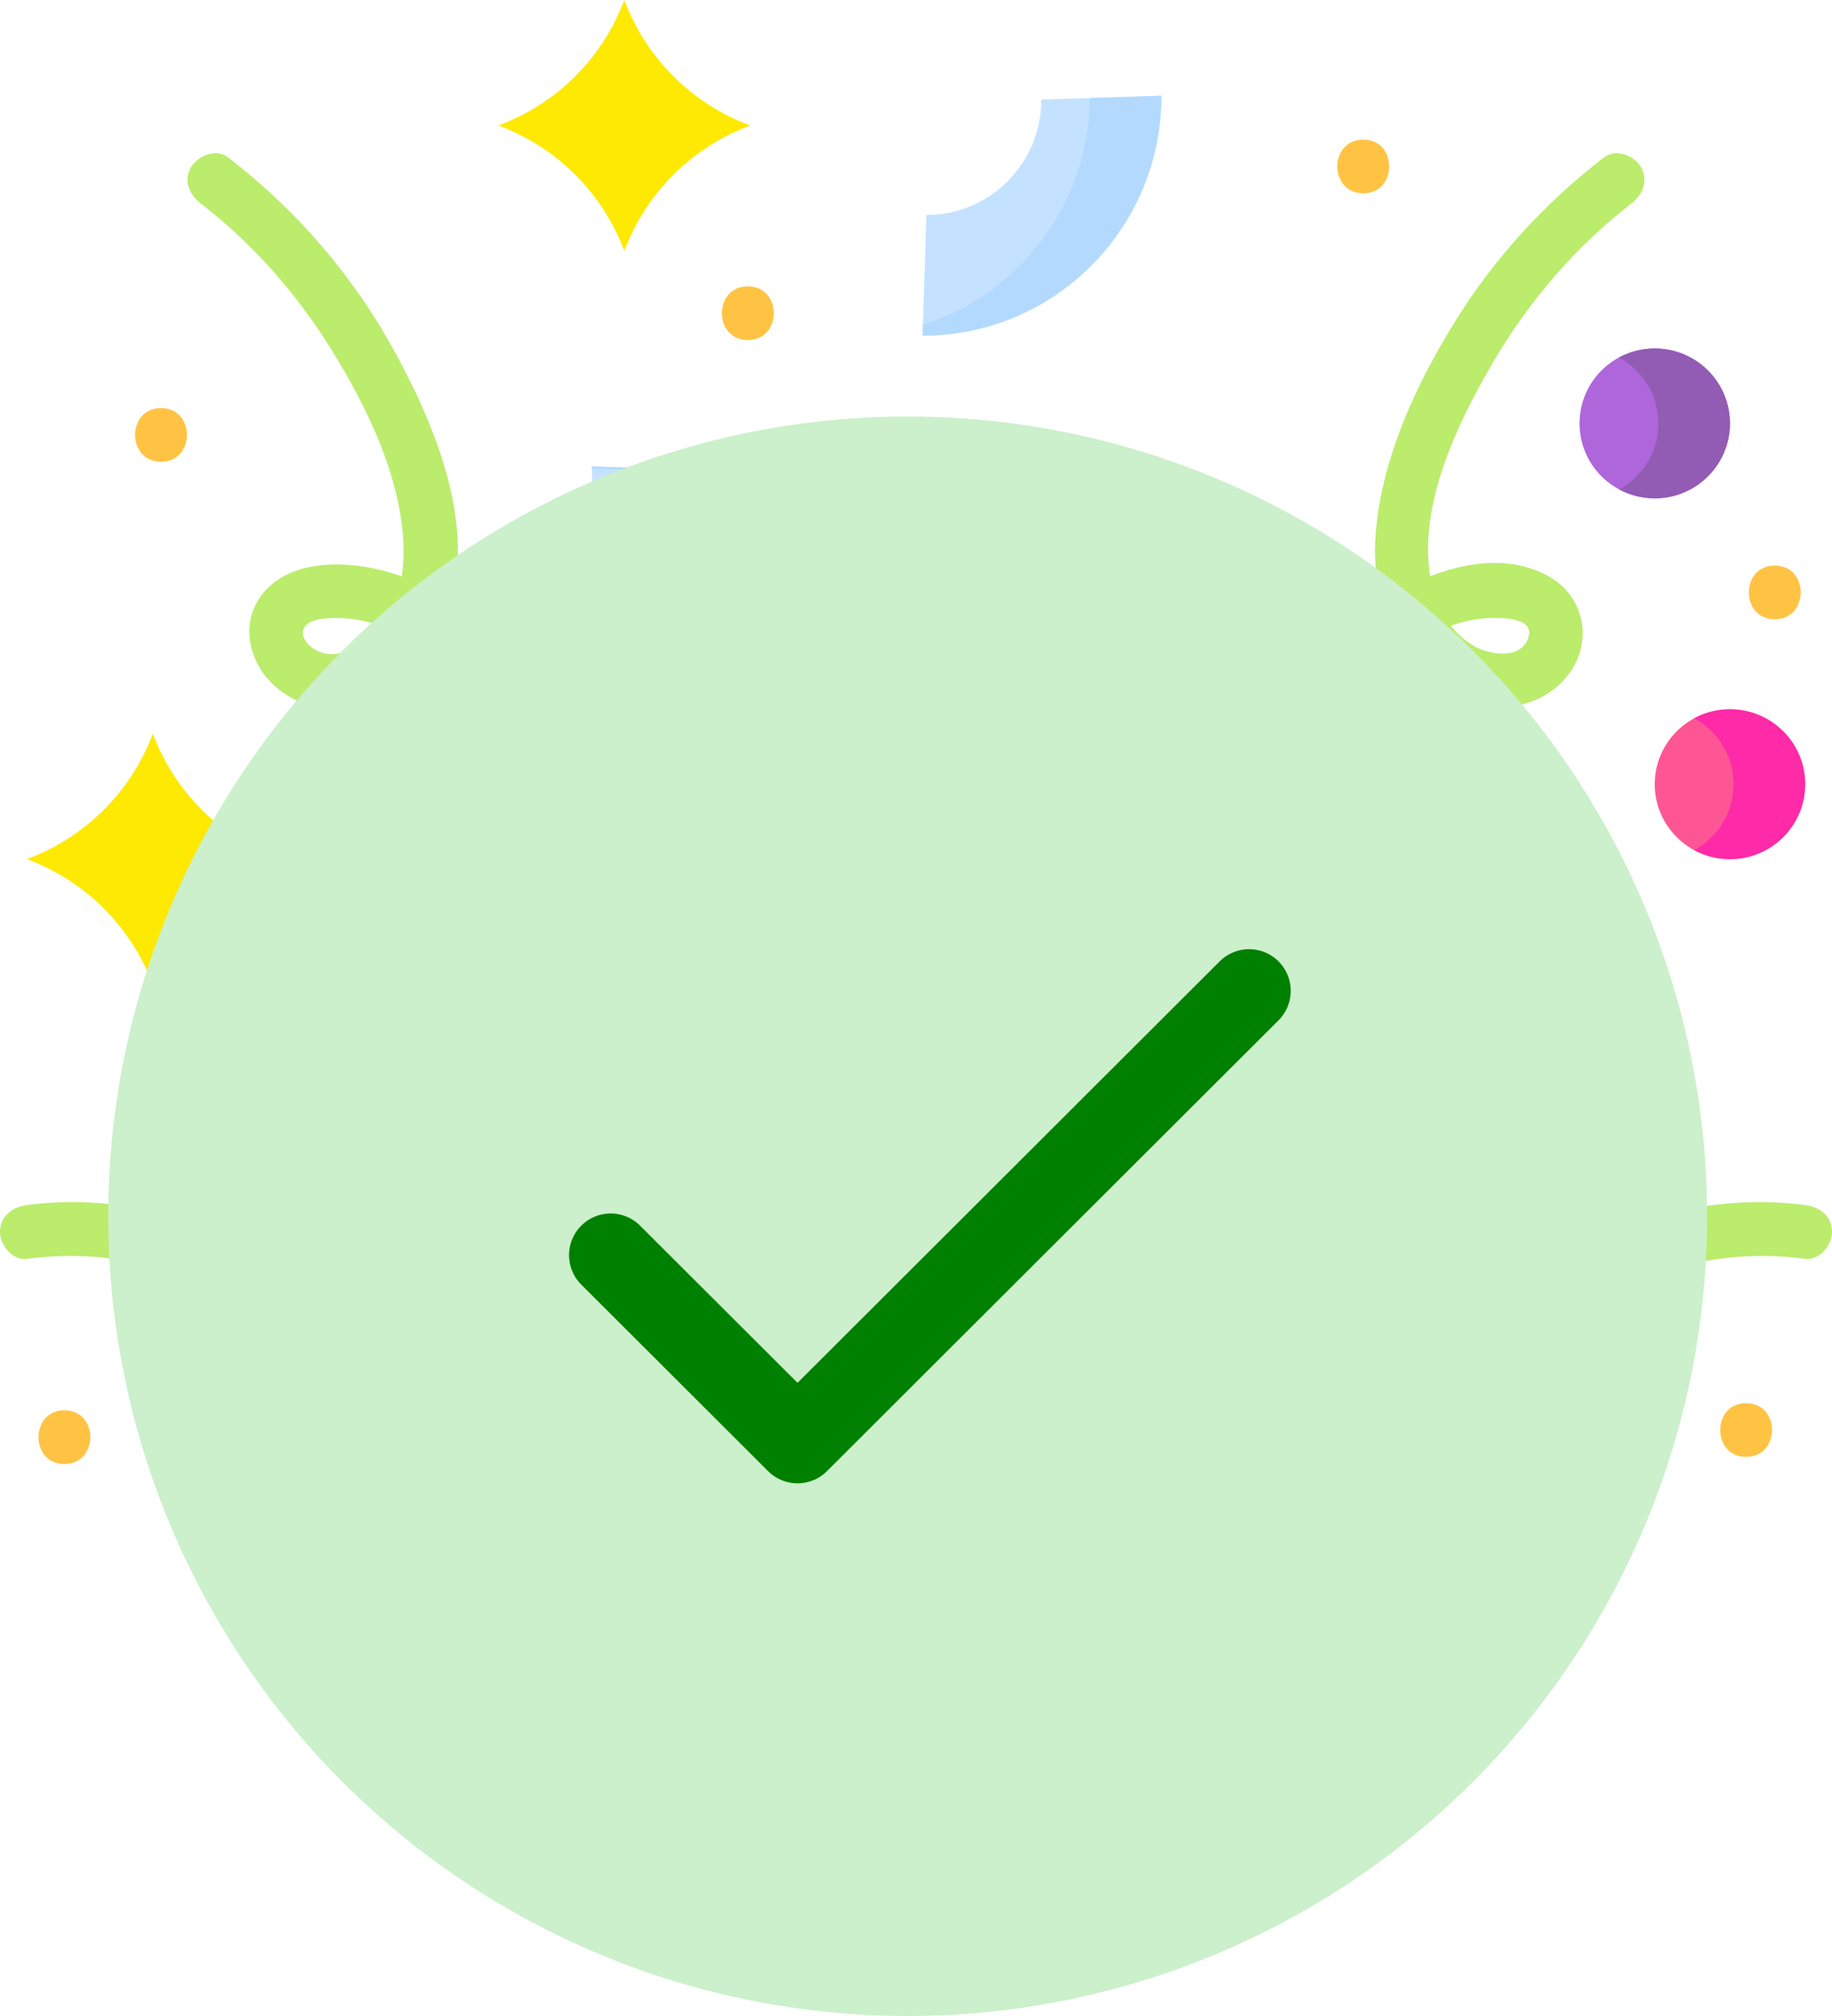 <svg width="220" height="242" viewBox="0 0 220 242" fill="none" xmlns="http://www.w3.org/2000/svg">
<path d="M74.971 0C77.577 6.971 83.098 12.469 90.099 15.064C83.098 17.659 77.577 23.157 74.971 30.128C72.365 23.157 66.843 17.659 59.843 15.064C66.843 12.469 72.365 6.971 74.971 0Z" fill="#FEE903"/>
<path d="M110.357 98.79C112.963 105.761 118.485 111.259 125.485 113.853C118.485 116.448 112.963 121.947 110.357 128.917C107.751 121.946 102.23 116.448 95.23 113.853C102.23 111.259 107.751 105.76 110.357 98.79Z" fill="#FEE903"/>
<path d="M156.402 131.566C159.008 138.537 164.53 144.035 171.53 146.63C164.53 149.225 159.008 154.723 156.402 161.694C153.796 154.723 148.275 149.225 141.274 146.63C148.275 144.035 153.796 138.537 156.402 131.566Z" fill="#FEE903"/>
<path d="M18.351 88.067C20.957 95.038 26.478 100.536 33.478 103.131C26.478 105.725 20.957 111.224 18.351 118.194C15.745 111.223 10.223 105.725 3.223 103.131C10.223 100.536 15.745 95.038 18.351 88.067Z" fill="#FEE903"/>
<path d="M3.223 151.104C15.246 149.523 26.879 153.526 35.836 161.617C39.734 165.138 43.076 169.219 45.668 173.793C46.811 175.811 47.711 177.7 48.406 179.69C48.742 180.653 49.037 181.631 49.278 182.622C49.559 183.785 49.688 184.535 49.739 185.133C49.812 185.976 49.819 186.809 49.796 187.655C49.781 188.192 49.7 188.509 49.755 188.214C49.673 188.658 49.573 189.088 49.454 189.523C49.37 189.829 49.068 190.493 49.373 189.841C49.214 190.182 49.028 190.496 48.842 190.823C48.456 191.499 49.002 190.719 48.686 191.038C48.317 191.412 47.916 191.735 48.285 191.479C44.573 194.056 40.076 192.955 37.32 189.851C36.145 188.527 35.43 186.728 35.468 185.095C35.505 183.528 36.62 181.777 38.401 180.575C43.478 177.15 49.949 177.801 55.334 180.091C62.276 183.043 68.18 188.41 72.843 194.24C77.501 200.065 81.201 206.999 82.369 214.423C82.639 216.138 84.793 217.106 86.334 216.674C88.166 216.161 88.857 214.442 88.584 212.709C87.35 204.865 83.409 197.493 78.624 191.249C73.63 184.733 67.378 178.825 59.958 175.169C53.081 171.781 45.257 170.429 38.021 173.525C31.772 176.199 27.304 182.321 29.674 189.246C31.693 195.146 37.651 199.452 43.915 199.363C49.21 199.289 54.097 196.408 55.669 191.236C57.002 186.849 56.021 181.846 54.503 177.643C52.447 171.949 49.233 166.789 45.338 162.175C35.029 149.963 19.319 142.542 3.223 144.658C1.497 144.885 0 145.977 0 147.881C0 149.446 1.485 151.332 3.223 151.104Z" fill="#BBEC6C"/>
<path d="M216.777 144.657C202.261 142.748 188.063 148.576 177.808 158.762C173.443 163.097 169.66 168.222 167.078 173.82C165.04 178.24 163.367 183.242 163.798 188.18C164.23 193.13 166.817 196.831 171.542 198.548C177.749 200.804 184.684 198.127 188.45 192.89C192.206 187.666 191.66 180.574 186.655 176.356C180.773 171.398 172.471 170.752 165.344 173.004C156.744 175.722 149.277 181.744 143.524 188.557C137.732 195.416 132.829 203.726 131.415 212.708C131.143 214.439 131.86 216.155 133.666 216.672C135.194 217.109 137.36 216.139 137.63 214.422C139.692 201.322 149.442 188.795 160.708 182.136C165.64 179.22 171.634 177.133 177.365 178.69C179.798 179.352 182.426 180.597 183.795 182.76C184.8 184.345 184.81 185.942 183.985 187.867C182.547 191.223 178.209 193.707 174.288 192.661C173.384 192.42 172.585 192.055 171.805 191.542C171.197 191.142 172.186 191.892 171.854 191.572C171.723 191.446 171.585 191.33 171.462 191.197C170.899 190.584 171.597 191.568 171.158 190.822C170.987 190.532 170.826 190.244 170.675 189.942C170.818 190.23 170.678 190.044 170.546 189.522C170.457 189.168 170.368 188.817 170.289 188.459C170.246 188.268 170.184 187.685 170.271 188.439C170.24 188.179 170.213 187.916 170.204 187.654C170.135 185.462 170.235 184.685 170.684 182.78C171.162 180.756 171.885 178.718 172.644 177.074C174.794 172.415 177.746 168.155 181.274 164.436C190.545 154.666 203.27 149.327 216.777 151.103C218.505 151.33 219.999 149.459 219.999 147.88C219.999 145.949 218.511 144.884 216.777 144.657Z" fill="#BBEC6C"/>
<path d="M67.379 163.419C72.367 163.419 76.411 159.393 76.411 154.426C76.411 149.459 72.367 145.432 67.379 145.432C62.391 145.432 58.348 149.459 58.348 154.426C58.348 159.393 62.391 163.419 67.379 163.419Z" fill="#AF66DA"/>
<path d="M67.38 145.432C65.824 145.432 64.361 145.824 63.083 146.514C65.903 148.035 67.818 151.008 67.818 154.425C67.818 157.843 65.903 160.815 63.083 162.337C64.361 163.027 65.824 163.419 67.38 163.419C72.368 163.419 76.411 159.392 76.411 154.425C76.411 149.459 72.368 145.432 67.38 145.432Z" fill="#925CB4"/>
<path d="M137.647 73.006C142.635 73.006 146.678 68.98 146.678 64.013C146.678 59.046 142.635 55.02 137.647 55.02C132.659 55.02 128.615 59.046 128.615 64.013C128.615 68.98 132.659 73.006 137.647 73.006Z" fill="#FE5694"/>
<path d="M137.646 55.02C136.091 55.02 134.627 55.411 133.35 56.101C136.169 57.623 138.084 60.595 138.084 64.013C138.084 67.431 136.169 70.403 133.35 71.925C134.627 72.614 136.091 73.006 137.646 73.006C142.634 73.006 146.678 68.98 146.678 64.013C146.678 59.046 142.634 55.02 137.646 55.02Z" fill="#FE2AA8"/>
<path d="M207.744 103.131C212.732 103.131 216.776 99.105 216.776 94.138C216.776 89.171 212.732 85.144 207.744 85.144C202.756 85.144 198.713 89.171 198.713 94.138C198.713 99.105 202.756 103.131 207.744 103.131Z" fill="#FE5694"/>
<path d="M207.744 85.144C206.189 85.144 204.725 85.536 203.447 86.226C206.267 87.747 208.182 90.72 208.182 94.138C208.182 97.555 206.267 100.528 203.447 102.049C204.725 102.739 206.189 103.131 207.744 103.131C212.732 103.131 216.776 99.104 216.776 94.137C216.776 89.171 212.732 85.144 207.744 85.144Z" fill="#FE2AA8"/>
<path d="M58.349 130.624C63.337 130.624 67.38 126.597 67.38 121.63C67.38 116.663 63.337 112.637 58.349 112.637C53.361 112.637 49.317 116.663 49.317 121.63C49.317 126.597 53.361 130.624 58.349 130.624Z" fill="#FE5694"/>
<path d="M58.349 112.637C56.793 112.637 55.33 113.029 54.052 113.719C56.871 115.24 58.786 118.213 58.786 121.631C58.786 125.049 56.871 128.021 54.052 129.543C55.33 130.232 56.793 130.624 58.349 130.624C63.336 130.624 67.38 126.598 67.38 121.631C67.38 116.664 63.336 112.637 58.349 112.637Z" fill="#FE2AA8"/>
<path d="M198.713 59.818C203.701 59.818 207.745 55.792 207.745 50.825C207.745 45.858 203.701 41.832 198.713 41.832C193.725 41.832 189.682 45.858 189.682 50.825C189.682 55.792 193.725 59.818 198.713 59.818Z" fill="#AF66DA"/>
<path d="M198.714 41.832C197.158 41.832 195.695 42.224 194.417 42.913C197.237 44.435 199.152 47.407 199.152 50.825C199.152 54.243 197.237 57.215 194.417 58.737C195.695 59.426 197.158 59.818 198.714 59.818C203.702 59.818 207.745 55.792 207.745 50.825C207.745 45.858 203.702 41.832 198.714 41.832Z" fill="#925CB4"/>
<path d="M99.416 70.257C91.755 70.257 85.556 64.084 85.556 56.456L71.075 55.996C71.075 71.849 83.958 84.677 99.878 84.677L99.416 70.257Z" fill="#C4E2FF"/>
<path d="M76.963 56.456C76.963 64.084 83.162 70.257 90.823 70.257L91.242 83.367C93.968 84.217 96.868 84.677 99.878 84.677L99.416 70.257C91.755 70.257 85.556 64.084 85.556 56.456L71.075 55.996C71.075 56.088 71.081 56.178 71.082 56.269L76.963 56.456Z" fill="#B3DAFE"/>
<path d="M172.629 117.705C180.28 118.084 186.167 124.556 185.789 132.175L200.23 133.35C201.014 117.517 188.782 104.067 172.882 103.28L172.629 117.705Z" fill="#C4E2FF"/>
<path d="M172.881 103.28L172.851 105.017C184.139 109.164 191.973 120.105 191.653 132.653L200.23 133.35C201.014 117.517 188.782 104.067 172.881 103.28Z" fill="#B3DAFE"/>
<path d="M125.048 11.954C125.048 19.615 118.875 25.814 111.246 25.814L110.787 40.295C126.64 40.295 139.468 27.413 139.468 11.492L125.048 11.954Z" fill="#C4E2FF"/>
<path d="M130.868 11.767C130.748 24.544 122.372 35.317 110.829 38.967L110.787 40.295C126.64 40.295 139.468 27.413 139.468 11.492L130.868 11.767Z" fill="#B3DAFE"/>
<path d="M104.655 184.069C100.345 153.364 92.16 121.955 75.214 95.617C72.264 91.033 69.036 86.597 65.495 82.452C59.663 75.627 52.209 69.041 42.957 67.916C39.049 67.44 34.431 67.899 31.701 71.08C28.586 74.711 29.885 79.9 33.407 82.707C40.94 88.711 50.652 81.837 53.547 74.306C57.564 63.856 52.454 51.511 47.445 42.3C42.468 33.147 35.62 25.22 27.374 18.876C25.984 17.807 23.779 18.674 22.965 20.033C21.976 21.684 22.749 23.386 24.121 24.442C30.354 29.236 35.649 35.276 39.785 41.947C44.07 48.859 48.175 57.237 48.449 65.505C48.572 69.2 47.826 73.043 45.19 75.792C43.38 77.68 40.205 79.552 37.652 77.874C36.829 77.333 35.928 76.205 36.599 75.244C37.321 74.212 39.329 74.195 40.436 74.192C44.058 74.181 47.439 75.529 50.471 77.43C56.223 81.037 61.166 86.972 64.785 91.836C67.298 95.214 69.632 98.725 71.803 102.332C77.561 111.895 82.178 122.105 85.915 132.614C92.029 149.809 95.906 167.732 98.44 185.781C98.681 187.501 100.883 188.458 102.404 188.032C104.259 187.513 104.899 185.806 104.655 184.069Z" fill="#BBEC6C"/>
<path d="M122.912 185.782C127.301 157.734 134.4 129.054 147.868 103.86C153.033 94.199 159.089 84.672 168.168 78.342C171.008 76.361 174.201 74.712 177.683 74.286C179.033 74.121 184.316 73.793 183.575 76.417C182.766 79.284 178.784 78.617 176.928 77.508C173.961 75.735 172.29 72.533 171.749 69.2C170.35 60.558 174.928 51.005 179.159 43.733C183.458 36.344 189.105 29.665 195.895 24.442C197.284 23.373 197.99 21.682 197.051 20.033C196.274 18.667 194.019 17.817 192.642 18.876C185.497 24.373 179.418 31.02 174.666 38.694C169.824 46.512 165.578 55.817 165.14 65.123C164.752 73.371 169.07 83.238 178.108 84.738C182.19 85.415 186.502 83.943 188.778 80.339C191.235 76.448 190.067 71.539 186.074 69.24C178.862 65.085 169.179 69.46 163.3 73.973C157.396 78.505 152.5 84.382 148.334 90.524C141.327 100.857 136.202 112.493 131.855 124.153C124.646 143.491 119.884 163.702 116.697 184.069C116.426 185.8 117.14 187.516 118.948 188.033C120.474 188.469 122.643 187.499 122.912 185.782Z" fill="#BBEC6C"/>
<path d="M163.711 23.203C167.858 23.203 167.865 16.758 163.711 16.758C159.563 16.758 159.557 23.203 163.711 23.203Z" fill="#FFC344"/>
<path d="M89.805 40.82C93.952 40.82 93.959 34.375 89.805 34.375C85.657 34.375 85.65 40.82 89.805 40.82Z" fill="#FFC344"/>
<path d="M111.289 60.156C115.436 60.156 115.443 53.711 111.289 53.711C107.142 53.711 107.135 60.156 111.289 60.156Z" fill="#FFC344"/>
<path d="M127.187 94.96C131.335 94.96 131.341 88.515 127.187 88.515C123.04 88.515 123.033 94.96 127.187 94.96Z" fill="#FFC344"/>
<path d="M158.554 112.148C162.702 112.148 162.709 105.703 158.554 105.703C154.407 105.703 154.4 112.148 158.554 112.148Z" fill="#FFC344"/>
<path d="M209.687 174.882C213.835 174.882 213.841 168.437 209.687 168.437C205.54 168.437 205.533 174.882 209.687 174.882Z" fill="#FFC344"/>
<path d="M158.125 210.976C162.272 210.976 162.279 204.53 158.125 204.53C153.977 204.53 153.971 210.976 158.125 210.976Z" fill="#FFC344"/>
<path d="M110.429 210.116C114.577 210.116 114.584 203.671 110.429 203.671C106.282 203.671 106.275 210.116 110.429 210.116Z" fill="#FFC344"/>
<path d="M82.5 180.468C86.647 180.468 86.654 174.023 82.5 174.023C78.353 174.023 78.346 180.468 82.5 180.468Z" fill="#FFC344"/>
<path d="M33.946 140.507C38.093 140.507 38.1 134.062 33.946 134.062C29.799 134.062 29.792 140.507 33.946 140.507Z" fill="#FFC344"/>
<path d="M19.337 55.429C23.484 55.429 23.491 48.984 19.337 48.984C15.189 48.984 15.182 55.429 19.337 55.429Z" fill="#FFC344"/>
<path d="M213.125 74.336C217.272 74.336 217.279 67.89 213.125 67.89C208.977 67.89 208.971 74.336 213.125 74.336Z" fill="#FFC344"/>
<path d="M61.015 212.265C65.163 212.265 65.17 205.819 61.015 205.819C56.868 205.819 56.861 212.265 61.015 212.265Z" fill="#FFC344"/>
<path d="M7.735 175.741C11.883 175.741 11.889 169.296 7.735 169.296C3.588 169.296 3.581 175.741 7.735 175.741Z" fill="#FFC344"/>
<circle cx="109" cy="146" r="96" fill="#CBF0CB"/>
<path d="M73.333 150.665L95.772 173.059L150 118.941" stroke="#008000" stroke-width="10" stroke-linecap="round" stroke-linejoin="round"/>
</svg>
